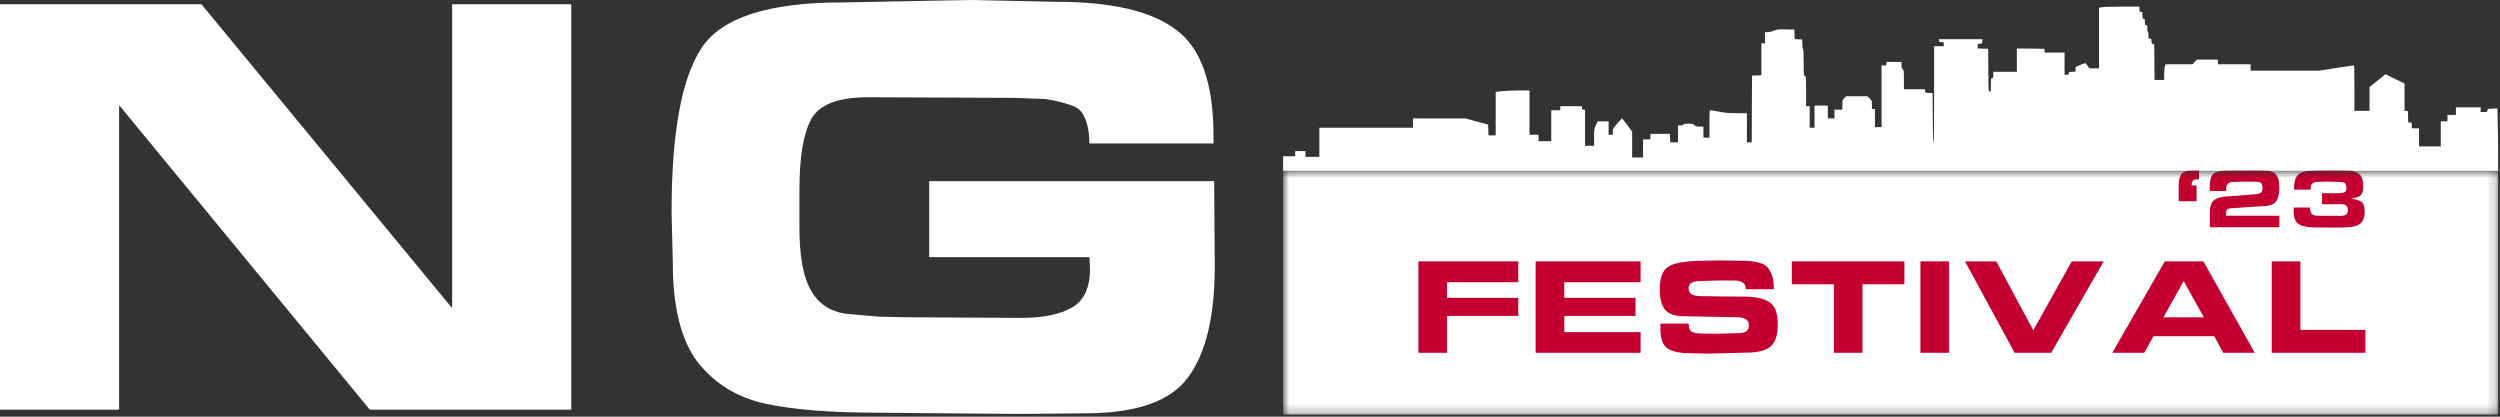 <svg width="288" height="48" viewBox="0 0 288 48" fill="none" xmlns="http://www.w3.org/2000/svg">
<rect x="0" y="0" width="288" height="48" fill="#333333" stroke="none"/>
<g clip-path="url(#clip0_377_1302)">
<path d="M242.067 0.837L241.803 0.904V4.387V7.87H241.246H240.696L240.481 7.568C240.363 7.4 240.251 7.266 240.237 7.266C240.168 7.266 239.256 7.629 239.18 7.689C239.131 7.723 239.089 7.87 239.089 8.011V8.273H238.707C238.345 8.273 238.324 8.28 238.324 8.441C238.324 8.588 238.296 8.608 238.081 8.608H237.837V7.333V6.058H236.696H235.548L235.528 5.837L235.506 5.622L233.928 5.602L232.341 5.588V6.931V8.273H230.985H229.628V8.642C229.628 8.964 229.614 9.011 229.489 9.011C229.357 9.011 229.35 9.058 229.35 9.783C229.35 10.508 229.343 10.555 229.21 10.555C229.078 10.555 229.071 10.501 229.057 8.085L229.037 5.622L228.431 5.602L227.819 5.582V5.32C227.819 5.065 227.826 5.058 228.083 5.038C228.327 5.018 228.341 5.005 228.362 4.763L228.383 4.515H225.878H223.367V4.682C223.367 4.83 223.395 4.85 223.645 4.85C223.916 4.85 223.923 4.857 223.923 5.085V5.32H223.367H222.81V10.89C222.81 14.521 222.789 16.46 222.741 16.46C222.699 16.46 222.664 15.427 222.657 13.588L222.636 10.722L222.205 10.702C221.774 10.682 221.767 10.682 221.767 10.487V10.286H220.549H219.332V9.192C219.332 8.179 219.318 8.085 219.192 7.971C219.088 7.877 219.053 7.763 219.053 7.488V7.132H218.184H217.314V7.333C217.314 7.521 217.3 7.535 217.036 7.535H216.758V11.091V14.648H216.375H215.992V13.608V12.568H215.818C215.651 12.568 215.645 12.554 215.645 12.078C215.645 11.601 215.637 11.581 215.38 11.34L215.116 11.091H213.898H212.681L212.458 11.313C212.242 11.528 212.236 11.555 212.236 12.085V12.635H211.783H211.331V13.138V13.642H210.949H210.566V12.903V12.165H209.801H209.035V13.44V14.715H208.757H208.479V13.474V12.232H208.27H208.061V10.514C208.061 8.857 208.055 8.796 207.922 8.763C207.79 8.729 207.783 8.669 207.783 7.192C207.783 6.253 207.755 5.656 207.714 5.656C207.679 5.656 207.644 5.407 207.63 5.099L207.609 4.548L207.178 4.528L206.746 4.508L206.726 3.958L206.705 3.407L205.724 3.387C204.805 3.374 204.722 3.381 204.353 3.542C204.117 3.636 203.825 3.709 203.644 3.709H203.331V4.347V4.984H203.122H202.913V6.83V8.669L202.378 8.689L201.835 8.709L201.814 12.548L201.8 16.393H201.522H201.244V14.715V13.038H200.082C199.122 13.038 198.753 13.004 198.043 12.87C197.564 12.776 197.118 12.702 197.055 12.702C196.937 12.702 196.93 12.823 196.93 14.279V15.856H196.582H196.235V15.219V14.581H195.796C195.414 14.581 195.33 14.561 195.191 14.413C195.045 14.259 194.975 14.246 194.482 14.246C194.043 14.246 193.939 14.266 193.939 14.346C193.939 14.42 193.855 14.447 193.626 14.447H193.313V15.42V16.393H192.86H192.415L192.394 15.903L192.373 15.42H191.26H190.147L190.127 15.735L190.105 16.058H189.688H189.278V17.098V18.138H188.651H188.025V16.655V15.172L187.462 14.407C187.156 13.984 186.878 13.642 186.857 13.648C186.829 13.648 186.578 13.91 186.307 14.232C185.82 14.796 185.799 14.829 185.799 15.165V15.521H185.556H185.312V14.749V13.977H184.686H184.053L183.851 14.42C183.65 14.843 183.642 14.903 183.642 15.829V16.796H183.121H182.599V14.715V12.635H182.425C182.279 12.635 182.251 12.601 182.251 12.434V12.232H180.999H179.746V12.467V12.702H179.225H178.703V14.48V16.259H177.973H177.242V15.89V15.521H176.72H176.199V12.97V10.42H175.002C174.341 10.42 173.464 10.454 173.054 10.501L172.303 10.575V13.085V15.588H171.885H171.475L171.454 14.97L171.433 14.36L170.146 14.004L168.859 13.648H165.819L162.772 13.642V14.178V14.715H157.38H151.988V16.393V18.071H151.188H150.388V17.735V17.4H149.797H149.206V17.702V18.004H148.51H147.814V18.843V19.681H217.801H287.788V17.849C287.788 16.849 287.767 15.232 287.739 14.259L287.697 12.494L287.134 12.514C286.578 12.534 286.57 12.534 286.55 12.716C286.529 12.897 286.508 12.903 286.146 12.903H285.77V12.635V12.367H284.344H282.918V12.803V13.239H282.431H281.944V13.608V13.977H281.561H281.179V15.42V16.863H279.927H278.674V15.823V14.783H278.257H277.84V14.447C277.84 14.118 277.833 14.111 277.631 14.111H277.429L277.408 13.454L277.387 12.803L277.2 12.783L277.005 12.762V11.185V9.615L275.906 9.085L274.806 8.555L273.888 9.293L272.97 10.031V11.4V12.769H272.1H271.23V10.152C271.23 7.971 271.217 7.535 271.133 7.535C271.084 7.535 270.166 7.669 269.102 7.837L267.161 8.139H263.216H259.265V7.77V7.4H257.386H255.508V7.132V6.864H254.297H253.087L252.836 7.132L252.586 7.4H251.034H249.483L249.4 7.622C249.351 7.743 249.316 8.152 249.316 8.528V9.212H248.76H248.203L248.189 7.145L248.168 5.085L248.015 5.065C247.876 5.045 247.855 5.005 247.855 4.743C247.855 4.474 247.841 4.448 247.681 4.448C247.514 4.448 247.507 4.427 247.507 4.085C247.507 3.884 247.479 3.696 247.438 3.676C247.403 3.656 247.368 3.468 247.368 3.266C247.368 2.951 247.354 2.904 247.229 2.904C247.104 2.904 247.09 2.857 247.09 2.535C247.09 2.213 247.076 2.166 246.951 2.166C246.825 2.166 246.812 2.119 246.812 1.763C246.812 1.381 246.805 1.361 246.638 1.361C246.478 1.361 246.464 1.334 246.464 1.059V0.757L244.397 0.763C243.257 0.77 242.206 0.804 242.067 0.837Z" fill="white"/>
<mask id="mask0_377_1302" style="mask-type:luminance" maskUnits="userSpaceOnUse" x="147" y="19" width="141" height="29">
<path d="M287.788 19.681H147.814V47.764H287.788V19.681Z" fill="white"/>
</mask>
<g mask="url(#mask0_377_1302)">
<path d="M287.788 19.681H147.814V47.764H287.788V19.681Z" fill="white"/>
<path d="M174.906 30.111V32.511H166.699V34.311H174.906V36.395H166.699V40.642H163.399V30.111H174.906Z" fill="#C3002F"/>
<path d="M188.997 30.111V32.511H180.205V34.311H188.412V36.395H180.205V38.258H188.997V40.642H176.906V30.111H188.997Z" fill="#C3002F"/>
<path d="M194.548 37.453C194.548 37.874 194.694 38.147 194.986 38.274C195.311 38.379 195.729 38.432 196.238 38.432L197.798 38.447L200.008 38.384C200.615 38.384 201.01 38.311 201.195 38.163C201.379 38.016 201.471 37.784 201.471 37.468C201.471 37.184 201.363 36.958 201.146 36.789C200.94 36.621 200.539 36.537 199.944 36.537H199.407L193.979 36.426C192.971 36.426 192.251 36.179 191.818 35.684C191.406 35.169 191.2 34.4 191.2 33.379C191.2 32.516 191.33 31.847 191.59 31.374C191.85 30.89 192.332 30.553 193.036 30.363C193.416 30.268 193.833 30.195 194.288 30.142C194.754 30.079 195.252 30.047 195.783 30.047L198.075 30L200.382 30.032C200.859 30.032 201.271 30.047 201.617 30.079C201.975 30.11 202.305 30.168 202.609 30.253C203.161 30.379 203.551 30.632 203.779 31.011C204.017 31.39 204.169 31.737 204.234 32.053C204.31 32.358 204.348 32.779 204.348 33.316H201.114C201.114 32.958 201 32.705 200.772 32.558C200.556 32.4 200.247 32.321 199.846 32.321L198.253 32.305L195.734 32.384C195.42 32.384 195.138 32.447 194.889 32.574C194.651 32.69 194.532 32.889 194.532 33.174C194.532 33.553 194.667 33.811 194.938 33.947C195.068 34 195.225 34.042 195.409 34.074C195.604 34.105 195.826 34.121 196.075 34.121H196.417L198.627 34.153L200.805 34.168C202.213 34.168 203.226 34.384 203.844 34.816C204.483 35.226 204.803 36.079 204.803 37.374C204.803 38.616 204.515 39.468 203.941 39.932C203.378 40.395 202.441 40.626 201.13 40.626L196.904 40.737L194.694 40.69C193.513 40.69 192.646 40.505 192.094 40.137C191.552 39.768 191.281 39.026 191.281 37.91V37.279H194.532L194.548 37.453Z" fill="#C3002F"/>
<path d="M211.261 40.642V32.747H206.418V30.111H219.387V32.747H214.56V40.642H211.261Z" fill="#C3002F"/>
<path d="M221.233 40.642V30.111H224.532V40.642H221.233Z" fill="#C3002F"/>
<path d="M232.088 40.642L226.368 30.111H229.976L234.234 38.053L238.67 30.111H242.343L236.298 40.642H232.088Z" fill="#C3002F"/>
<path d="M247.01 40.642H243.337L249.383 30.111H253.835L259.751 40.642H256.111L255.087 38.732H248.082L247.01 40.642ZM249.236 36.553H253.884L251.56 32.384L249.236 36.553Z" fill="#C3002F"/>
<path d="M272.495 38.005V40.642H261.704V30.111H265.003V38.005H272.495Z" fill="#C3002F"/>
<path d="M252.756 19.599H253.033L253.33 19.628V20.663L253.114 20.643C252.883 20.643 252.715 20.706 252.613 20.83C252.517 20.955 252.47 21.133 252.47 21.362H253.043V23.185H250.985V21.362C250.985 20.712 251.112 20.256 251.364 19.993C251.623 19.73 252.087 19.599 252.756 19.599Z" fill="#C3002F"/>
<path d="M254.572 26.181V24.506C254.572 23.915 254.684 23.481 254.91 23.205C255.135 22.929 255.551 22.749 256.158 22.663L259.741 22.387C260.055 22.361 260.284 22.302 260.427 22.21C260.57 22.131 260.642 21.967 260.642 21.717L260.632 21.579C260.632 21.323 260.567 21.152 260.437 21.067C260.308 20.975 260.059 20.929 259.69 20.929H258.625L257.418 20.949C257.226 20.949 257.059 20.972 256.916 21.018C256.779 21.057 256.68 21.119 256.619 21.205C256.558 21.29 256.51 21.382 256.476 21.481L256.455 21.776V22.003H254.572L254.562 21.54C254.562 20.679 254.742 20.144 255.104 19.934C255.466 19.724 256.124 19.618 257.08 19.618L259.372 19.579L260.519 19.599C261.283 19.599 261.816 19.74 262.116 20.022C262.423 20.305 262.576 20.817 262.576 21.56C262.576 22.387 262.43 22.962 262.137 23.284C261.85 23.606 261.276 23.767 260.417 23.767L258.728 23.875L257.295 23.974C257.029 23.974 256.82 24.007 256.67 24.072C256.52 24.131 256.445 24.296 256.445 24.565V24.851H262.576V26.181H254.572Z" fill="#C3002F"/>
<path d="M269.242 22.259C269.597 22.259 269.862 22.23 270.04 22.171C270.217 22.111 270.306 21.951 270.306 21.688C270.306 21.392 270.245 21.195 270.122 21.096C269.999 20.998 269.73 20.949 269.313 20.949H269.221L268.085 20.919L267.102 20.949C266.802 20.949 266.573 21.001 266.417 21.106C266.266 21.211 266.191 21.399 266.191 21.668L266.201 21.845H264.267C264.267 21.05 264.396 20.509 264.656 20.22C264.915 19.924 265.328 19.747 265.894 19.687L267.133 19.599L268.157 19.579H268.433L270.02 19.608C270.798 19.608 271.361 19.737 271.709 19.993C272.064 20.242 272.241 20.729 272.241 21.451C272.241 21.675 272.227 21.852 272.2 21.983C272.179 22.115 272.121 22.253 272.026 22.397C271.937 22.535 271.763 22.647 271.504 22.732L270.869 22.9C271.456 22.959 271.859 23.087 272.077 23.284C272.302 23.481 272.415 23.862 272.415 24.427C272.415 25.005 272.244 25.448 271.903 25.757C271.569 26.059 270.849 26.211 269.743 26.211H268.126L266.816 26.201C265.922 26.201 265.266 26.082 264.85 25.846C264.434 25.61 264.226 25.081 264.226 24.259L264.246 23.905H266.119C266.119 24.246 266.181 24.489 266.304 24.634C266.427 24.779 266.666 24.851 267.02 24.851L268.208 24.861H269.354L269.59 24.87C269.856 24.87 270.067 24.831 270.224 24.752C270.388 24.667 270.47 24.496 270.47 24.24C270.47 23.964 270.405 23.777 270.275 23.678C270.207 23.626 270.125 23.586 270.03 23.56C269.934 23.534 269.805 23.52 269.641 23.52L269.139 23.53H267.501V22.259H269.242Z" fill="#C3002F"/>
</g>
<path d="M42.603 47.194L13.722 12.114V47.194H0V0.49H23.205L52.086 35.501V0.49H65.808V47.194H42.603Z" fill="white"/>
<path d="M139.87 20.866L139.941 30.669C139.941 36.458 138.912 40.729 136.852 43.483C134.84 46.237 130.889 47.614 124.998 47.614L117.382 47.684L108.69 47.614L101.146 47.544C95.686 47.544 91.351 47.194 88.142 46.494C84.933 45.794 82.347 44.206 80.383 41.733C78.467 39.212 77.509 35.407 77.509 30.319L77.366 24.437C77.366 15.335 78.515 9.033 80.814 5.532C83.113 2.031 88.525 0.28 97.051 0.28L107.971 0.07L111.994 0L121.765 0.21C128.087 0.21 132.661 1.284 135.487 3.431C138.361 5.532 139.797 9.616 139.797 15.685V16.525H125.501C125.501 15.405 125.333 14.448 124.998 13.654C124.71 12.861 124.16 12.347 123.345 12.114C122.579 11.834 121.621 11.6 120.472 11.413L116.88 11.273L99.996 11.203C96.548 11.203 94.369 12.044 93.459 13.724C92.549 15.358 92.094 18.089 92.094 21.916V26.258C92.094 29.479 92.525 31.859 93.387 33.4C94.249 34.941 95.566 35.851 97.338 36.131L101.218 36.481L104.666 36.551L117.67 36.621C120.161 36.621 122.1 36.224 123.489 35.431C124.878 34.637 125.572 33.143 125.572 30.949L125.501 29.619H107.037V20.866H139.87Z" fill="white"/>
</g>
<defs>
<clipPath id="clip0_377_1302">
<rect width="288" height="48" fill="white"/>
</clipPath>
</defs>
</svg>
